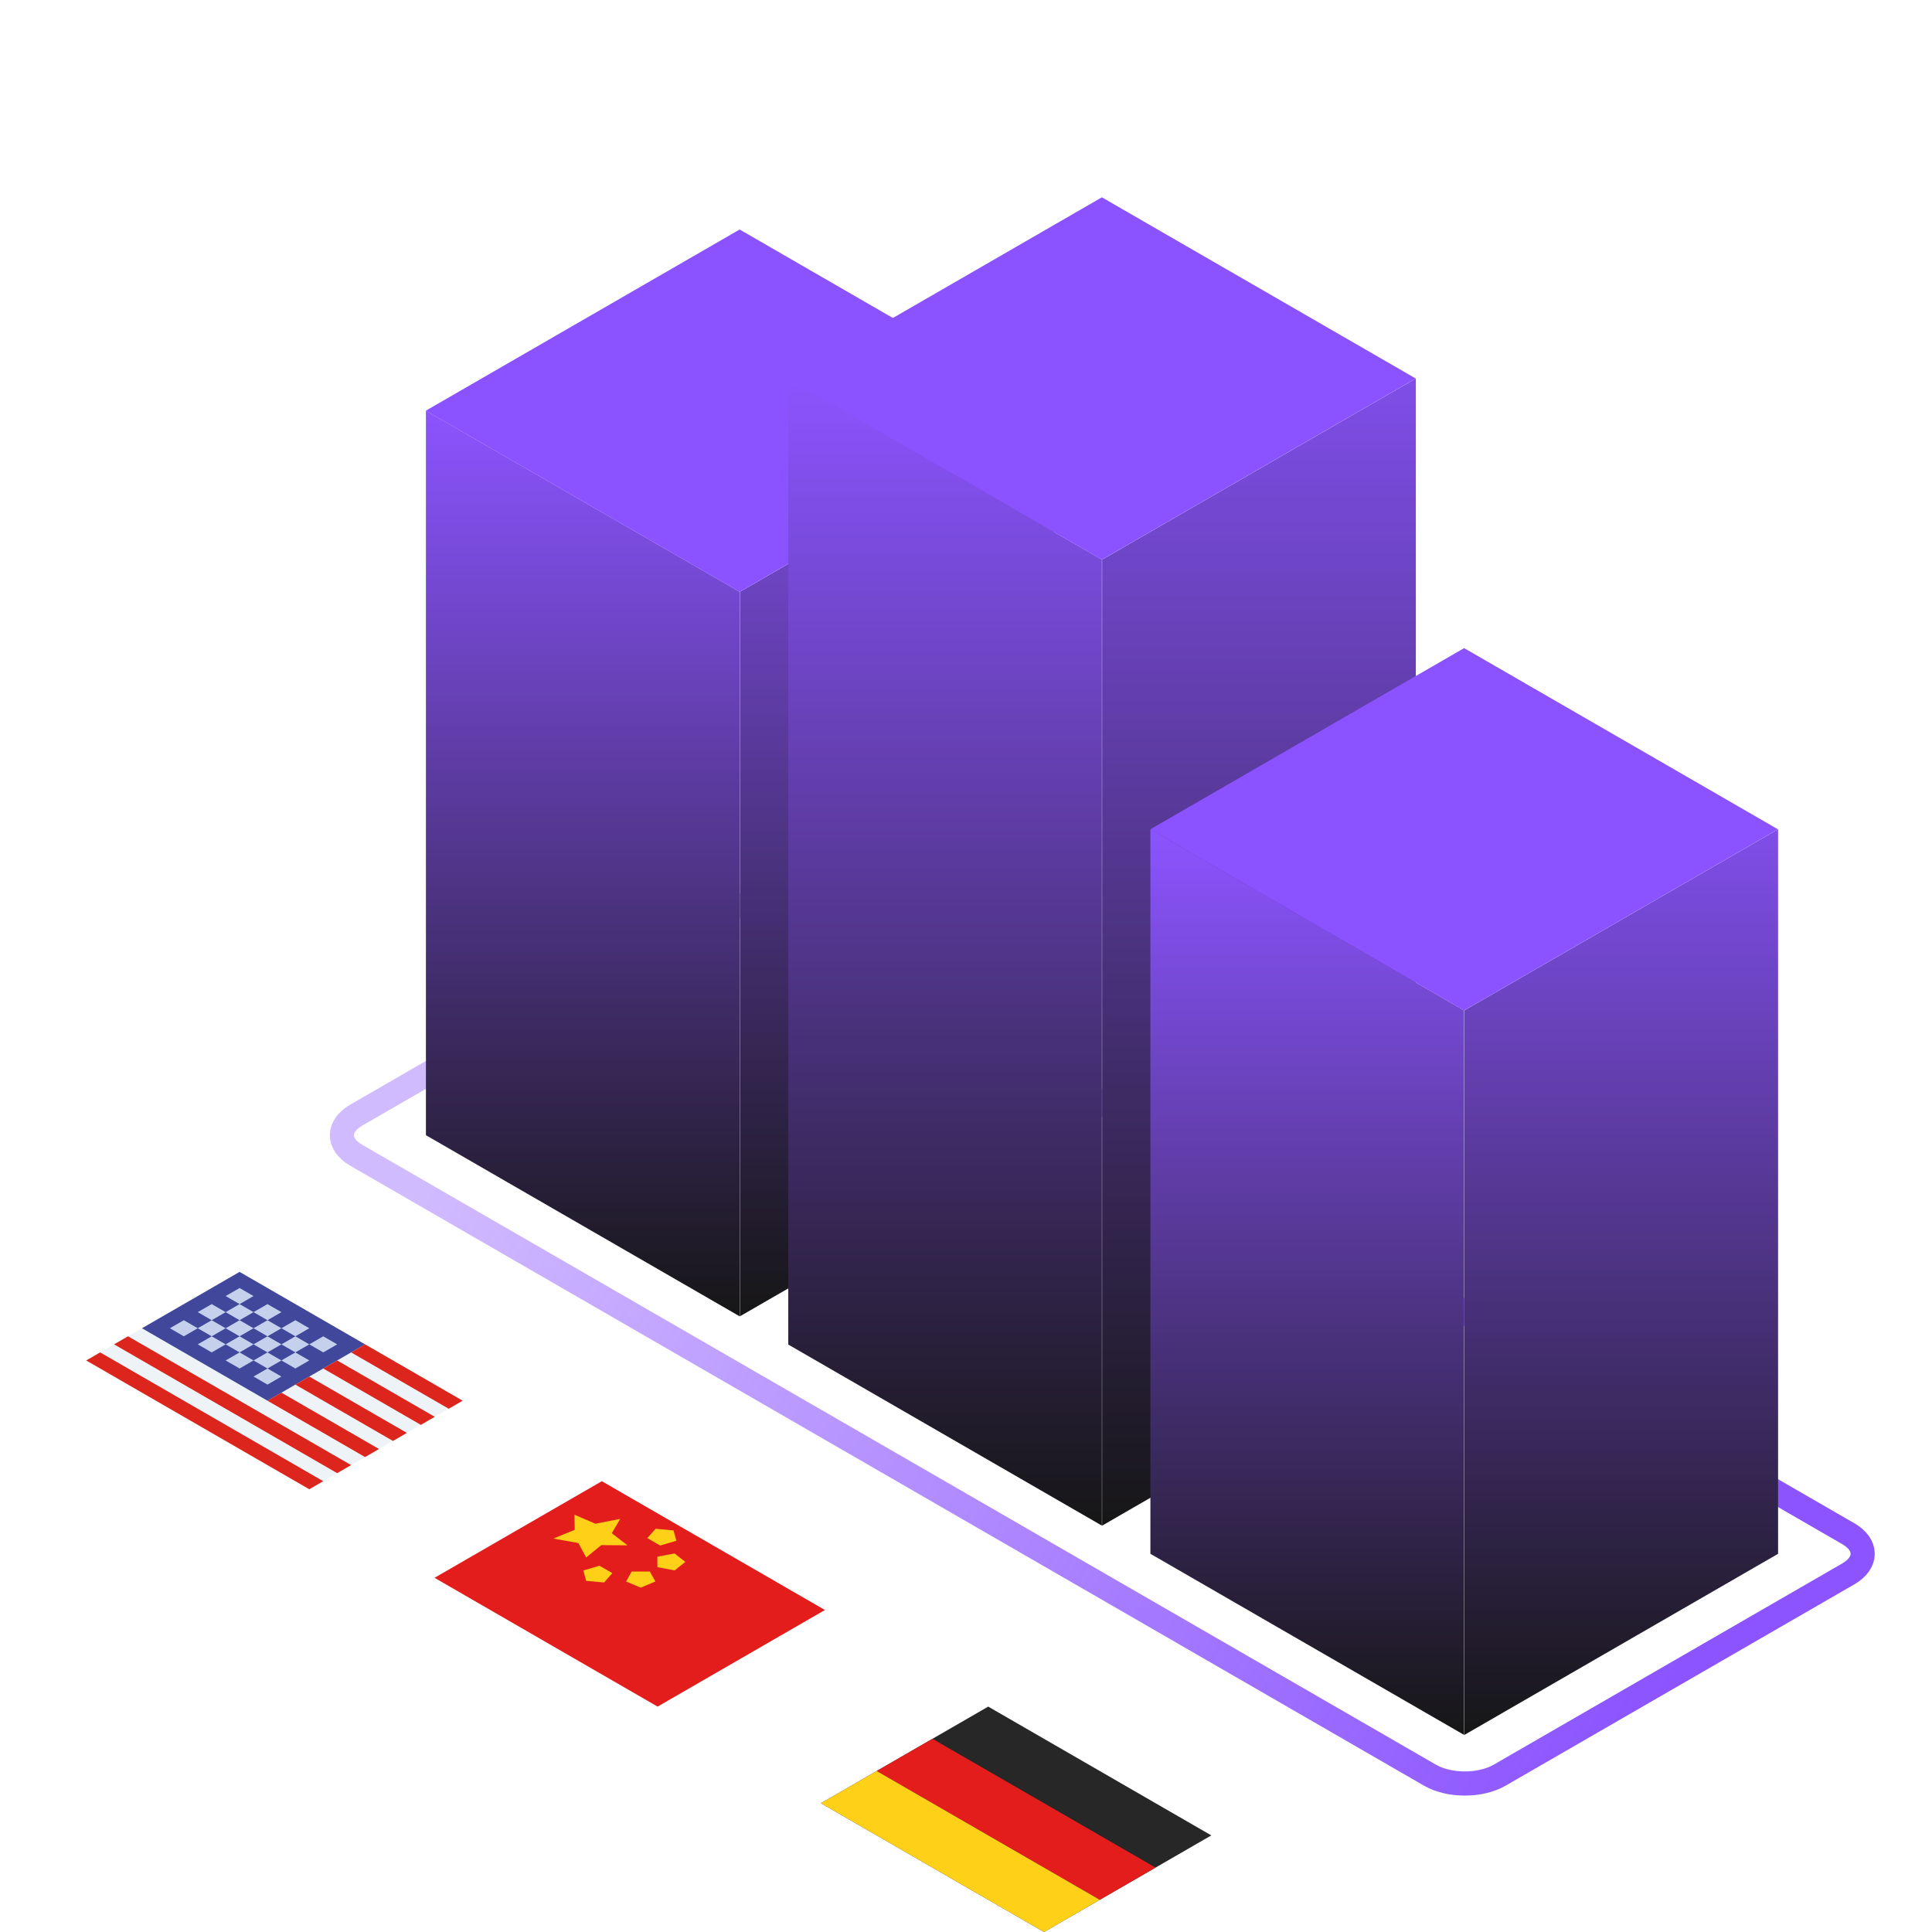 <svg xmlns:xlink="http://www.w3.org/1999/xlink" xmlns="http://www.w3.org/2000/svg" viewBox="0 0 480 480" width="480" height="480" preserveAspectRatio="xMidYMid meet" style="width: 100%; height: 100%; transform: translate3d(0px, 0px, 0px);"><defs><clipPath id="__lottie_element_1044"><rect width="480" height="480" x="0" y="0"></rect></clipPath><clipPath id="__lottie_element_1046"><path d="M0,0 L460,0 L460,460 L0,460z"></path></clipPath><clipPath id="__lottie_element_1050"><path d="M0,0 L420,0 L420,420 L0,420z"></path></clipPath><clipPath id="__lottie_element_1054"><path d="M0,0 L97,0 L97,56 L0,56z"></path></clipPath><clipPath id="__lottie_element_1058"><path d="M0,0 L97,0 L97,56 L0,56z"></path></clipPath><clipPath id="__lottie_element_1062"><path d="M0,0 L97,0 L97,56 L0,56z"></path></clipPath><linearGradient id="__lottie_element_1068" spreadMethod="pad" gradientUnits="userSpaceOnUse" x1="-71.013" y1="-41" x2="71.015" y2="41"><stop offset="0%" stop-color="rgb(139,84,255)" stop-opacity="0.4"></stop><stop offset="50%" stop-color="rgb(139,84,255)" stop-opacity="0.7"></stop><stop offset="100%" stop-color="rgb(139,84,255)" stop-opacity="1"></stop></linearGradient><clipPath id="__lottie_element_1070"><path d="M0,0 L156,0 L156,270 L0,270z"></path></clipPath><clipPath id="__lottie_element_1074"><path d="M0,0 L156,0 L156,330 L0,330z"></path></clipPath><clipPath id="__lottie_element_1078"><path d="M0,0 L156,0 L156,270 L0,270z"></path></clipPath><clipPath id="__lottie_element_1082"><path d="M0,0 L156,0 L156,270 L0,270z"></path></clipPath><clipPath id="__lottie_element_1092"><path d="M0,0 L156,0 L156,330 L0,330z"></path></clipPath><clipPath id="__lottie_element_1102"><path d="M0,0 L156,0 L156,270 L0,270z"></path></clipPath><linearGradient id="__lottie_element_1869" spreadMethod="pad" gradientUnits="userSpaceOnUse" x1="-0.002" y1="-56.25" x2="-0.002" y2="56.25"><stop offset="0%" stop-color="rgb(139,84,255)"></stop><stop offset="50%" stop-color="rgb(81,53,138)"></stop><stop offset="100%" stop-color="rgb(22,22,22)"></stop></linearGradient><linearGradient id="__lottie_element_1876" spreadMethod="pad" gradientUnits="userSpaceOnUse" x1="-0.002" y1="-56.25" x2="-0.002" y2="56.25"><stop offset="0%" stop-color="rgb(139,84,255)"></stop><stop offset="50%" stop-color="rgb(81,53,138)"></stop><stop offset="100%" stop-color="rgb(22,22,22)"></stop></linearGradient><linearGradient id="__lottie_element_1880" spreadMethod="pad" gradientUnits="userSpaceOnUse" x1="-0.002" y1="-71.25" x2="-0.002" y2="71.25"><stop offset="0%" stop-color="rgb(139,84,255)"></stop><stop offset="50%" stop-color="rgb(81,53,138)"></stop><stop offset="100%" stop-color="rgb(22,22,22)"></stop></linearGradient><linearGradient id="__lottie_element_1887" spreadMethod="pad" gradientUnits="userSpaceOnUse" x1="-0.002" y1="-71.25" x2="-0.002" y2="71.25"><stop offset="0%" stop-color="rgb(139,84,255)"></stop><stop offset="50%" stop-color="rgb(81,53,138)"></stop><stop offset="100%" stop-color="rgb(22,22,22)"></stop></linearGradient><linearGradient id="__lottie_element_1891" spreadMethod="pad" gradientUnits="userSpaceOnUse" x1="0" y1="-56.25" x2="0" y2="56.25"><stop offset="0%" stop-color="rgb(139,84,255)"></stop><stop offset="50%" stop-color="rgb(81,53,138)"></stop><stop offset="100%" stop-color="rgb(22,22,22)"></stop></linearGradient><linearGradient id="__lottie_element_1898" spreadMethod="pad" gradientUnits="userSpaceOnUse" x1="0" y1="-56.25" x2="0" y2="56.25"><stop offset="0%" stop-color="rgb(139,84,255)"></stop><stop offset="50%" stop-color="rgb(81,53,138)"></stop><stop offset="100%" stop-color="rgb(22,22,22)"></stop></linearGradient><linearGradient id="__lottie_element_1068" spreadMethod="pad" gradientUnits="userSpaceOnUse" x1="-71.013" y1="-41" x2="71.015" y2="41"><stop offset="0%" stop-color="rgb(139,84,255)" stop-opacity="0.4"></stop><stop offset="50%" stop-color="rgb(139,84,255)" stop-opacity="0.7"></stop><stop offset="100%" stop-color="rgb(139,84,255)" stop-opacity="1"></stop></linearGradient><linearGradient id="__lottie_element_1869" spreadMethod="pad" gradientUnits="userSpaceOnUse" x1="-0.002" y1="-56.25" x2="-0.002" y2="56.25"><stop offset="0%" stop-color="rgb(139,84,255)"></stop><stop offset="50%" stop-color="rgb(81,53,138)"></stop><stop offset="100%" stop-color="rgb(22,22,22)"></stop></linearGradient><linearGradient id="__lottie_element_1876" spreadMethod="pad" gradientUnits="userSpaceOnUse" x1="-0.002" y1="-56.25" x2="-0.002" y2="56.25"><stop offset="0%" stop-color="rgb(139,84,255)"></stop><stop offset="50%" stop-color="rgb(81,53,138)"></stop><stop offset="100%" stop-color="rgb(22,22,22)"></stop></linearGradient><linearGradient id="__lottie_element_1880" spreadMethod="pad" gradientUnits="userSpaceOnUse" x1="-0.002" y1="-71.25" x2="-0.002" y2="71.25"><stop offset="0%" stop-color="rgb(139,84,255)"></stop><stop offset="50%" stop-color="rgb(81,53,138)"></stop><stop offset="100%" stop-color="rgb(22,22,22)"></stop></linearGradient><linearGradient id="__lottie_element_1887" spreadMethod="pad" gradientUnits="userSpaceOnUse" x1="-0.002" y1="-71.25" x2="-0.002" y2="71.25"><stop offset="0%" stop-color="rgb(139,84,255)"></stop><stop offset="50%" stop-color="rgb(81,53,138)"></stop><stop offset="100%" stop-color="rgb(22,22,22)"></stop></linearGradient><linearGradient id="__lottie_element_1891" spreadMethod="pad" gradientUnits="userSpaceOnUse" x1="0" y1="-56.25" x2="0" y2="56.25"><stop offset="0%" stop-color="rgb(139,84,255)"></stop><stop offset="50%" stop-color="rgb(81,53,138)"></stop><stop offset="100%" stop-color="rgb(22,22,22)"></stop></linearGradient><linearGradient id="__lottie_element_1898" spreadMethod="pad" gradientUnits="userSpaceOnUse" x1="0" y1="-56.25" x2="0" y2="56.25"><stop offset="0%" stop-color="rgb(139,84,255)"></stop><stop offset="50%" stop-color="rgb(81,53,138)"></stop><stop offset="100%" stop-color="rgb(22,22,22)"></stop></linearGradient></defs><g clip-path="url(#__lottie_element_1044)"><g clip-path="url(#__lottie_element_1046)" transform="matrix(1,0,0,1,10.455,34.5)" opacity="1" style="display: block;"><g clip-path="url(#__lottie_element_1050)" transform="matrix(1,0,0,1,53.49,1.536)" opacity="1" style="display: block;"><g transform="matrix(1,0,0,1,209.917,298)" opacity="1" style="display: block;"><g opacity="1" transform="matrix(2,0,0,2,0,0)"><path stroke="url(&quot;#__lottie_element_1068&quot;)" stroke-linecap="butt" stroke-linejoin="miter" fill-opacity="0" stroke-miterlimit="4" stroke-opacity="1" stroke-width="3px" d=" M-44.673,-54.53 C-46.358,-54.587 -48.076,-54.243 -49.363,-53.5 C-49.363,-53.5 -92.665,-28.5 -92.665,-28.5 C-92.665,-28.5 -92.665,-28.5 -92.665,-28.5 C-95.056,-27.119 -95.056,-24.881 -92.665,-23.5 C-92.665,-23.5 40.703,53.5 40.703,53.5 C43.094,54.881 46.972,54.881 49.363,53.5 C49.363,53.5 92.665,28.5 92.665,28.5 C95.056,27.119 95.056,24.881 92.665,23.5 C92.665,23.5 -40.703,-53.5 -40.703,-53.5 C-41.807,-54.138 -43.228,-54.481 -44.673,-54.53"></path></g></g><g clip-path="url(#__lottie_element_1070)" transform="matrix(1,0,0,1,41.899,21)" opacity="1" style="display: block;"><g clip-path="url(#__lottie_element_1082)" transform="matrix(1,0,0,1,-0.027,0)" opacity="1" style="display: block;"><g transform="matrix(1,0,0,1,116.974,157.5)" opacity="1" style="display: block;"><g opacity="1" transform="matrix(2,0,0,2,0,0)"><path fill="url(&quot;#__lottie_element_1869&quot;)" fill-opacity="1" d=" M19.486,-56.25 C19.486,-56.25 -19.486,-33.75 -19.486,-33.75 C-19.486,-33.75 -19.486,56.25 -19.486,56.25 C-19.486,56.25 19.486,33.75 19.486,33.75 C19.486,33.75 19.486,-56.25 19.486,-56.25z"></path></g></g><g transform="matrix(1,0,0,1,116.974,157.5)" opacity="0.1" style="mix-blend-mode: multiply; display: block;"><g opacity="1" transform="matrix(2,0,0,2,0,0)"><path fill="#161616" fill-opacity="1" d=" M19.486,-56.25 C19.486,-56.25 -19.486,-33.75 -19.486,-33.75 C-19.486,-33.75 -19.486,56.25 -19.486,56.25 C-19.486,56.25 19.486,33.75 19.486,33.75 C19.486,33.75 19.486,-56.25 19.486,-56.25z"></path></g></g><g transform="matrix(1,0,0,1,38.974,157.5)" opacity="1" style="display: block;"><g opacity="1" transform="matrix(2,0,0,2,0,0)"><path fill="url(&quot;#__lottie_element_1876&quot;)" fill-opacity="1" d=" M19.486,-33.75 C19.486,-33.75 -19.486,-56.25 -19.486,-56.25 C-19.486,-56.25 -19.486,33.75 -19.486,33.75 C-19.486,33.75 19.486,56.25 19.486,56.25 C19.486,56.25 19.486,-33.75 19.486,-33.75z"></path></g></g><g transform="matrix(1,0,0,1,77.945,45)" opacity="1" style="display: block;"><g opacity="1" transform="matrix(2,0,0,2,0,0)"><path fill="#8A53FF" fill-opacity="1" d=" M0,-22.5 C0,-22.5 -38.971,0 -38.971,0 C-38.971,0 0,22.5 0,22.5 C0,22.5 38.971,0 38.971,0 C38.971,0 0,-22.5 0,-22.5z"></path></g></g><g transform="matrix(1,0,0,1,77.942,45)" opacity="0.4" style="mix-blend-mode: screen; display: block;"><g opacity="1" transform="matrix(2,0,0,2,0,0)"><path fill="#8A53FF" fill-opacity="1" d=" M0,-22.5 C0,-22.5 -38.971,0 -38.971,0 C-38.971,0 0,22.5 0,22.5 C0,22.5 38.971,0 38.971,0 C38.971,0 0,-22.5 0,-22.5z"></path></g></g></g></g><g clip-path="url(#__lottie_element_1074)" transform="matrix(1,0,0,1,131.899,13)" opacity="1" style="display: block;"><g clip-path="url(#__lottie_element_1092)" transform="matrix(1,0,0,1,-0.027,0)" opacity="1" style="display: block;"><g transform="matrix(1,0,0,1,116.974,187.5)" opacity="1" style="display: block;"><g opacity="1" transform="matrix(2,0,0,2,0,0)"><path fill="url(&quot;#__lottie_element_1880&quot;)" fill-opacity="1" d=" M19.486,-71.25 C19.486,-71.25 -19.486,-48.75 -19.486,-48.75 C-19.486,-48.75 -19.486,71.25 -19.486,71.25 C-19.486,71.25 19.486,48.75 19.486,48.75 C19.486,48.75 19.486,-71.25 19.486,-71.25z"></path></g></g><g transform="matrix(1,0,0,1,116.974,187.5)" opacity="0.1" style="mix-blend-mode: multiply; display: block;"><g opacity="1" transform="matrix(2,0,0,2,0,0)"><path fill="#161616" fill-opacity="1" d=" M19.486,-71.25 C19.486,-71.25 -19.486,-48.75 -19.486,-48.75 C-19.486,-48.75 -19.486,71.25 -19.486,71.25 C-19.486,71.25 19.486,48.75 19.486,48.75 C19.486,48.75 19.486,-71.25 19.486,-71.25z"></path></g></g><g transform="matrix(1,0,0,1,38.974,187.5)" opacity="1" style="display: block;"><g opacity="1" transform="matrix(2,0,0,2,0,0)"><path fill="url(&quot;#__lottie_element_1887&quot;)" fill-opacity="1" d=" M19.486,-48.75 C19.486,-48.75 -19.486,-71.25 -19.486,-71.25 C-19.486,-71.25 -19.486,48.75 -19.486,48.75 C-19.486,48.75 19.486,71.25 19.486,71.25 C19.486,71.25 19.486,-48.75 19.486,-48.75z"></path></g></g><g transform="matrix(1,0,0,1,77.945,45)" opacity="1" style="display: block;"><g opacity="1" transform="matrix(2,0,0,2,0,0)"><path fill="#8A53FF" fill-opacity="1" d=" M0,-22.5 C0,-22.5 -38.971,0 -38.971,0 C-38.971,0 0,22.5 0,22.5 C0,22.5 38.971,0 38.971,0 C38.971,0 0,-22.5 0,-22.5z"></path></g></g><g transform="matrix(1,0,0,1,77.942,45)" opacity="0.4" style="mix-blend-mode: screen; display: block;"><g opacity="1" transform="matrix(2,0,0,2,0,0)"><path fill="#8A53FF" fill-opacity="1" d=" M0,-22.5 C0,-22.5 -38.971,0 -38.971,0 C-38.971,0 0,22.5 0,22.5 C0,22.5 38.971,0 38.971,0 C38.971,0 0,-22.5 0,-22.5z"></path></g></g></g></g><g clip-path="url(#__lottie_element_1078)" transform="matrix(1,0,0,1,221.898,125)" opacity="1" style="display: block;"><g clip-path="url(#__lottie_element_1102)" transform="matrix(1,0,0,1,-0.029,0)" opacity="1" style="display: block;"><g transform="matrix(1,0,0,1,116.971,157.5)" opacity="1" style="display: block;"><g opacity="1" transform="matrix(2,0,0,2,0,0)"><path fill="url(&quot;#__lottie_element_1891&quot;)" fill-opacity="1" d=" M19.486,-56.25 C19.486,-56.25 -19.486,-33.75 -19.486,-33.75 C-19.486,-33.75 -19.486,56.25 -19.486,56.25 C-19.486,56.25 19.486,33.75 19.486,33.75 C19.486,33.75 19.486,-56.25 19.486,-56.25z"></path></g></g><g transform="matrix(1,0,0,1,116.971,157.5)" opacity="0.1" style="mix-blend-mode: multiply; display: block;"><g opacity="1" transform="matrix(2,0,0,2,0,0)"><path fill="#161616" fill-opacity="1" d=" M19.486,-56.25 C19.486,-56.25 -19.486,-33.75 -19.486,-33.75 C-19.486,-33.75 -19.486,56.25 -19.486,56.25 C-19.486,56.25 19.486,33.75 19.486,33.75 C19.486,33.75 19.486,-56.25 19.486,-56.25z"></path></g></g><g transform="matrix(1,0,0,1,38.971,157.5)" opacity="1" style="display: block;"><g opacity="1" transform="matrix(2,0,0,2,0,0)"><path fill="url(&quot;#__lottie_element_1898&quot;)" fill-opacity="1" d=" M19.486,-33.75 C19.486,-33.75 -19.486,-56.25 -19.486,-56.25 C-19.486,-56.25 -19.486,33.75 -19.486,33.75 C-19.486,33.75 19.486,56.25 19.486,56.25 C19.486,56.25 19.486,-33.75 19.486,-33.75z"></path></g></g><g transform="matrix(1,0,0,1,77.945,45)" opacity="1" style="display: block;"><g opacity="1" transform="matrix(2,0,0,2,0,0)"><path fill="#8A53FF" fill-opacity="1" d=" M0,-22.5 C0,-22.5 -38.971,0 -38.971,0 C-38.971,0 0,22.5 0,22.5 C0,22.5 38.971,0 38.971,0 C38.971,0 0,-22.5 0,-22.5z"></path></g></g><g transform="matrix(1,0,0,1,77.945,45)" opacity="0.4" style="mix-blend-mode: screen; display: block;"><g opacity="1" transform="matrix(2,0,0,2,0,0)"><path fill="#8A53FF" fill-opacity="1" d=" M0,-22.5 C0,-22.5 -38.971,0 -38.971,0 C-38.971,0 0,22.5 0,22.5 C0,22.5 38.971,0 38.971,0 C38.971,0 0,-22.5 0,-22.5z"></path></g></g></g></g></g><g clip-path="url(#__lottie_element_1054)" transform="matrix(1,0,0,1,97.5,333.5)" opacity="1" style="display: block;"><g transform="matrix(1,0,0,1,48.497,28)" opacity="1" style="display: block;"><g opacity="1" transform="matrix(2,0,0,2,0,0)"><path fill="#E31D1C" fill-opacity="1" d=" M24.249,2 C24.249,2 -3.464,-14 -3.464,-14 C-3.464,-14 -24.249,-2 -24.249,-2 C-24.249,-2 3.464,14 3.464,14 C3.464,14 24.249,2 24.249,2z"></path></g></g><g transform="matrix(1,0,0,1,38.731,13.637)" opacity="1" style="display: block;"><g opacity="1" transform="matrix(2,0,0,2,0,0)"><path fill="#FFD018" fill-opacity="1" d=" M2.656,-0.358 C2.656,-0.358 3.701,-2.137 3.701,-2.137 C3.701,-2.137 0.62,-1.534 0.62,-1.534 C0.62,-1.534 -1.987,-2.657 -1.987,-2.657 C-1.987,-2.657 -1.946,-0.779 -1.946,-0.779 C-1.946,-0.779 -4.602,0.306 -4.602,0.306 C-4.602,0.306 -1.495,0.863 -1.495,0.863 C-1.495,0.863 -0.53,2.657 -0.53,2.657 C-0.53,2.657 1.349,1.123 1.349,1.123 C1.349,1.123 4.602,1.147 4.602,1.147 C4.602,1.147 2.656,-0.358 2.656,-0.358z"></path></g></g><g transform="matrix(1,0,0,1,56.478,13.901)" opacity="1" style="display: block;"><g opacity="1" transform="matrix(2,0,0,2,0,0)"><path fill="#FFD018" fill-opacity="1" d=" M1.801,0.449 C1.801,0.449 1.449,-0.836 1.449,-0.836 C1.449,-0.836 -0.778,-1.04 -0.778,-1.04 C-0.778,-1.04 -1.801,0.12 -1.801,0.12 C-1.801,0.12 -0.207,1.04 -0.207,1.04 C-0.207,1.04 1.801,0.449 1.801,0.449z"></path></g></g><g transform="matrix(1,0,0,1,58.836,20.056)" opacity="1" style="display: block;"><g opacity="1" transform="matrix(2,0,0,2,0,0)"><path fill="#FFD018" fill-opacity="1" d=" M0.409,1.053 C0.409,1.053 1.735,0 1.735,0 C1.735,0 0.409,-1.053 0.409,-1.053 C0.409,-1.053 -1.735,-0.651 -1.735,-0.651 C-1.735,-0.651 -1.735,0.651 -1.735,0.651 C-1.735,0.651 0.409,1.053 0.409,1.053z"></path></g></g><g transform="matrix(1,0,0,1,40.572,23.081)" opacity="1" style="display: block;"><g opacity="1" transform="matrix(2,0,0,2,0,0)"><path fill="#FFD018" fill-opacity="1" d=" M-1.801,-0.449 C-1.801,-0.449 -1.449,0.836 -1.449,0.836 C-1.449,0.836 0.778,1.04 0.778,1.04 C0.778,1.04 1.801,-0.12 1.801,-0.12 C1.801,-0.12 0.207,-1.04 0.207,-1.04 C0.207,-1.04 -1.801,-0.449 -1.801,-0.449z"></path></g></g><g transform="matrix(1,0,0,1,51.234,24.442)" opacity="1" style="display: block;"><g opacity="1" transform="matrix(2,0,0,2,0,0)"><path fill="#FFD018" fill-opacity="1" d=" M-1.824,0.236 C-1.824,0.236 0,1.001 0,1.001 C0,1.001 1.824,0.236 1.824,0.236 C1.824,0.236 1.127,-1.001 1.127,-1.001 C1.127,-1.001 -1.127,-1.001 -1.127,-1.001 C-1.127,-1.001 -1.824,0.236 -1.824,0.236z"></path></g></g></g><g clip-path="url(#__lottie_element_1058)" transform="matrix(1,0,0,1,193.496,389.501)" opacity="1" style="display: block;"><g transform="matrix(1,0,0,1,48.497,28)" opacity="1" style="display: block;"><g opacity="1" transform="matrix(2,0,0,2,0,0)"><path fill="#272727" fill-opacity="1" d=" M24.249,2 C24.249,2 -3.464,-14 -3.464,-14 C-3.464,-14 -24.249,-2 -24.249,-2 C-24.249,-2 3.464,14 3.464,14 C3.464,14 24.249,2 24.249,2z"></path></g></g><g transform="matrix(1,0,0,1,48.5,28)" opacity="1" style="display: block;"><g opacity="1" transform="matrix(2,0,0,2,0,0)"><path fill="#E31D1C" fill-opacity="1" d=" M17.321,6 C17.321,6 -10.392,-10 -10.392,-10 C-10.392,-10 -17.321,-6 -17.321,-6 C-17.321,-6 10.392,10 10.392,10 C10.392,10 17.321,6 17.321,6z"></path></g></g><g transform="matrix(1,0,0,1,34.641,36)" opacity="1" style="display: block;"><g opacity="1" transform="matrix(2,0,0,2,0,0)"><path fill="#FFD018" fill-opacity="1" d=" M17.321,6 C17.321,6 -10.392,-10 -10.392,-10 C-10.392,-10 -17.321,-6 -17.321,-6 C-17.321,-6 10.392,10 10.392,10 C10.392,10 17.321,6 17.321,6z"></path></g></g></g><g clip-path="url(#__lottie_element_1062)" transform="matrix(1,0,0,1,7.498,281.5)" opacity="1" style="display: block;"><g transform="matrix(1,0,0,1,50.23,27)" opacity="1" style="display: block;"><g opacity="1" transform="matrix(2,0,0,2,0,0)"><path fill="#EEF3F8" fill-opacity="1" d=" M23.383,2.5 C23.383,2.5 -4.33,-13.5 -4.33,-13.5 C-4.33,-13.5 -23.383,-2.5 -23.383,-2.5 C-23.383,-2.5 4.33,13.5 4.33,13.5 C4.33,13.5 23.383,2.5 23.383,2.5z"></path></g></g><g transform="matrix(1,0,0,1,45.033,16)" opacity="1" style="display: block;"><g opacity="1" transform="matrix(2,0,0,2,0,0)"><path fill="#41479B" fill-opacity="1" d=" M13.856,1 C13.856,1 -1.732,-8 -1.732,-8 C-1.732,-8 -13.856,-1 -13.856,-1 C-13.856,-1 1.732,8 1.732,8 C1.732,8 13.856,1 13.856,1z"></path></g></g><g transform="matrix(1,0,0,1,83.138,26)" opacity="1" style="display: block;"><g opacity="1" transform="matrix(2,0,0,2,0,0)"><path fill="#DC251C" fill-opacity="1" d=" M6.928,3 C6.928,3 -5.196,-4 -5.196,-4 C-5.196,-4 -6.928,-3 -6.928,-3 C-6.928,-3 5.196,4 5.196,4 C5.196,4 6.928,3 6.928,3z"></path></g></g><g class="1" transform="matrix(1,0,0,1,76.208,30.001)" opacity="1" style="display: block;"><g class="1" opacity="1" transform="matrix(2,0,0,2,0,0)"><path fill="#DC251C" fill-opacity="1" d=" M6.928,3 C6.928,3 -5.196,-4 -5.196,-4 C-5.196,-4 -6.928,-3 -6.928,-3 C-6.928,-3 5.196,4 5.196,4 C5.196,4 6.928,3 6.928,3z"></path></g></g><g class="2" transform="matrix(1,0,0,1,69.282,34)" opacity="1" style="display: block;"><g class="2" opacity="1" transform="matrix(2,0,0,2,0,0)"><path fill="#DC251C" fill-opacity="1" d=" M6.928,3 C6.928,3 -5.196,-4 -5.196,-4 C-5.196,-4 -6.928,-3 -6.928,-3 C-6.928,-3 5.196,4 5.196,4 C5.196,4 6.928,3 6.928,3z"></path></g></g><g class="3" transform="matrix(1,0,0,1,62.353,38)" opacity="1" style="display: block;"><g class="3" opacity="1" transform="matrix(2,0,0,2,0,0)"><path fill="#DC251C" fill-opacity="1" d=" M6.928,3 C6.928,3 -5.196,-4 -5.196,-4 C-5.196,-4 -6.928,-3 -6.928,-3 C-6.928,-3 5.196,4 5.196,4 C5.196,4 6.928,3 6.928,3z"></path></g></g><g class="4" transform="matrix(1,0,0,1,39.835,33)" opacity="1" style="display: block;"><g class="4" opacity="1" transform="matrix(2,0,0,2,0,0)"><path fill="#DC251C" fill-opacity="1" d=" M14.722,7.5 C14.722,7.5 -12.99,-8.5 -12.99,-8.5 C-12.99,-8.5 -14.722,-7.5 -14.722,-7.5 C-14.722,-7.5 12.99,8.5 12.99,8.5 C12.99,8.5 14.722,7.5 14.722,7.5z"></path></g></g><g class="5" transform="matrix(1,0,0,1,32.91,37)" opacity="1" style="display: block;"><g class="5" opacity="1" transform="matrix(2,0,0,2,0,0)"><path fill="#DC251C" fill-opacity="1" d=" M14.722,7.5 C14.722,7.5 -12.99,-8.5 -12.99,-8.5 C-12.99,-8.5 -14.722,-7.5 -14.722,-7.5 C-14.722,-7.5 12.99,8.5 12.99,8.5 C12.99,8.5 14.722,7.5 14.722,7.5z"></path></g></g><g transform="matrix(1,0,0,1,45.035,16)" opacity="1" style="display: block;"><g opacity="1" transform="matrix(2,0,0,2,0,0)"><path fill="#C5D0EC" fill-opacity="1" d=" M3.464,5 C3.464,5 1.732,4 1.732,4 C1.732,4 0,5 0,5 C0,5 1.732,6 1.732,6 C1.732,6 3.464,5 3.464,5z M0,3 C0,3 -1.732,2 -1.732,2 C-1.732,2 -3.464,3 -3.464,3 C-3.464,3 -1.732,4 -1.732,4 C-1.732,4 0,3 0,3z M-3.464,1 C-3.464,1 -5.196,0 -5.196,0 C-5.196,0 -6.928,1 -6.928,1 C-6.928,1 -5.196,2 -5.196,2 C-5.196,2 -3.464,1 -3.464,1z M-6.928,-1 C-6.928,-1 -8.66,-2 -8.66,-2 C-8.66,-2 -10.392,-1 -10.392,-1 C-10.392,-1 -8.66,0 -8.66,0 C-8.66,0 -6.928,-1 -6.928,-1z M6.928,3 C6.928,3 5.196,2 5.196,2 C5.196,2 3.464,3 3.464,3 C3.464,3 5.196,4 5.196,4 C5.196,4 6.928,3 6.928,3z M6.928,1 C6.928,1 5.196,0 5.196,0 C5.196,0 3.464,1 3.464,1 C3.464,1 5.196,2 5.196,2 C5.196,2 6.928,1 6.928,1z M3.464,-1 C3.464,-1 1.732,-2 1.732,-2 C1.732,-2 0,-1 0,-1 C0,-1 1.732,0 1.732,0 C1.732,0 3.464,-1 3.464,-1z M0,-3 C0,-3 -1.732,-4 -1.732,-4 C-1.732,-4 -3.464,-3 -3.464,-3 C-3.464,-3 -1.732,-2 -1.732,-2 C-1.732,-2 0,-3 0,-3z M3.464,3 C3.464,3 1.732,2 1.732,2 C1.732,2 0,3 0,3 C0,3 1.732,4 1.732,4 C1.732,4 3.464,3 3.464,3z M0,1 C0,1 -1.732,0 -1.732,0 C-1.732,0 -3.464,1 -3.464,1 C-3.464,1 -1.732,2 -1.732,2 C-1.732,2 0,1 0,1z M-3.464,-1 C-3.464,-1 -5.196,-2 -5.196,-2 C-5.196,-2 -6.928,-1 -6.928,-1 C-6.928,-1 -5.196,0 -5.196,0 C-5.196,0 -3.464,-1 -3.464,-1z M3.464,1 C3.464,1 1.732,0 1.732,0 C1.732,0 0,1 0,1 C0,1 1.732,2 1.732,2 C1.732,2 3.464,1 3.464,1z M0,-1 C0,-1 -1.732,-2 -1.732,-2 C-1.732,-2 -3.464,-1 -3.464,-1 C-3.464,-1 -1.732,0 -1.732,0 C-1.732,0 0,-1 0,-1z M-3.464,-3 C-3.464,-3 -5.196,-4 -5.196,-4 C-5.196,-4 -6.928,-3 -6.928,-3 C-6.928,-3 -5.196,-2 -5.196,-2 C-5.196,-2 -3.464,-3 -3.464,-3z M10.392,1 C10.392,1 8.66,0 8.66,0 C8.66,0 6.928,1 6.928,1 C6.928,1 8.66,2 8.66,2 C8.66,2 10.392,1 10.392,1z M6.928,-1 C6.928,-1 5.196,-2 5.196,-2 C5.196,-2 3.464,-1 3.464,-1 C3.464,-1 5.196,0 5.196,0 C5.196,0 6.928,-1 6.928,-1z M3.464,-3 C3.464,-3 1.732,-4 1.732,-4 C1.732,-4 0,-3 0,-3 C0,-3 1.732,-2 1.732,-2 C1.732,-2 3.464,-3 3.464,-3z M0,-5 C0,-5 -1.732,-6 -1.732,-6 C-1.732,-6 -3.464,-5 -3.464,-5 C-3.464,-5 -1.732,-4 -1.732,-4 C-1.732,-4 0,-5 0,-5z"></path></g></g></g></g></g></svg>